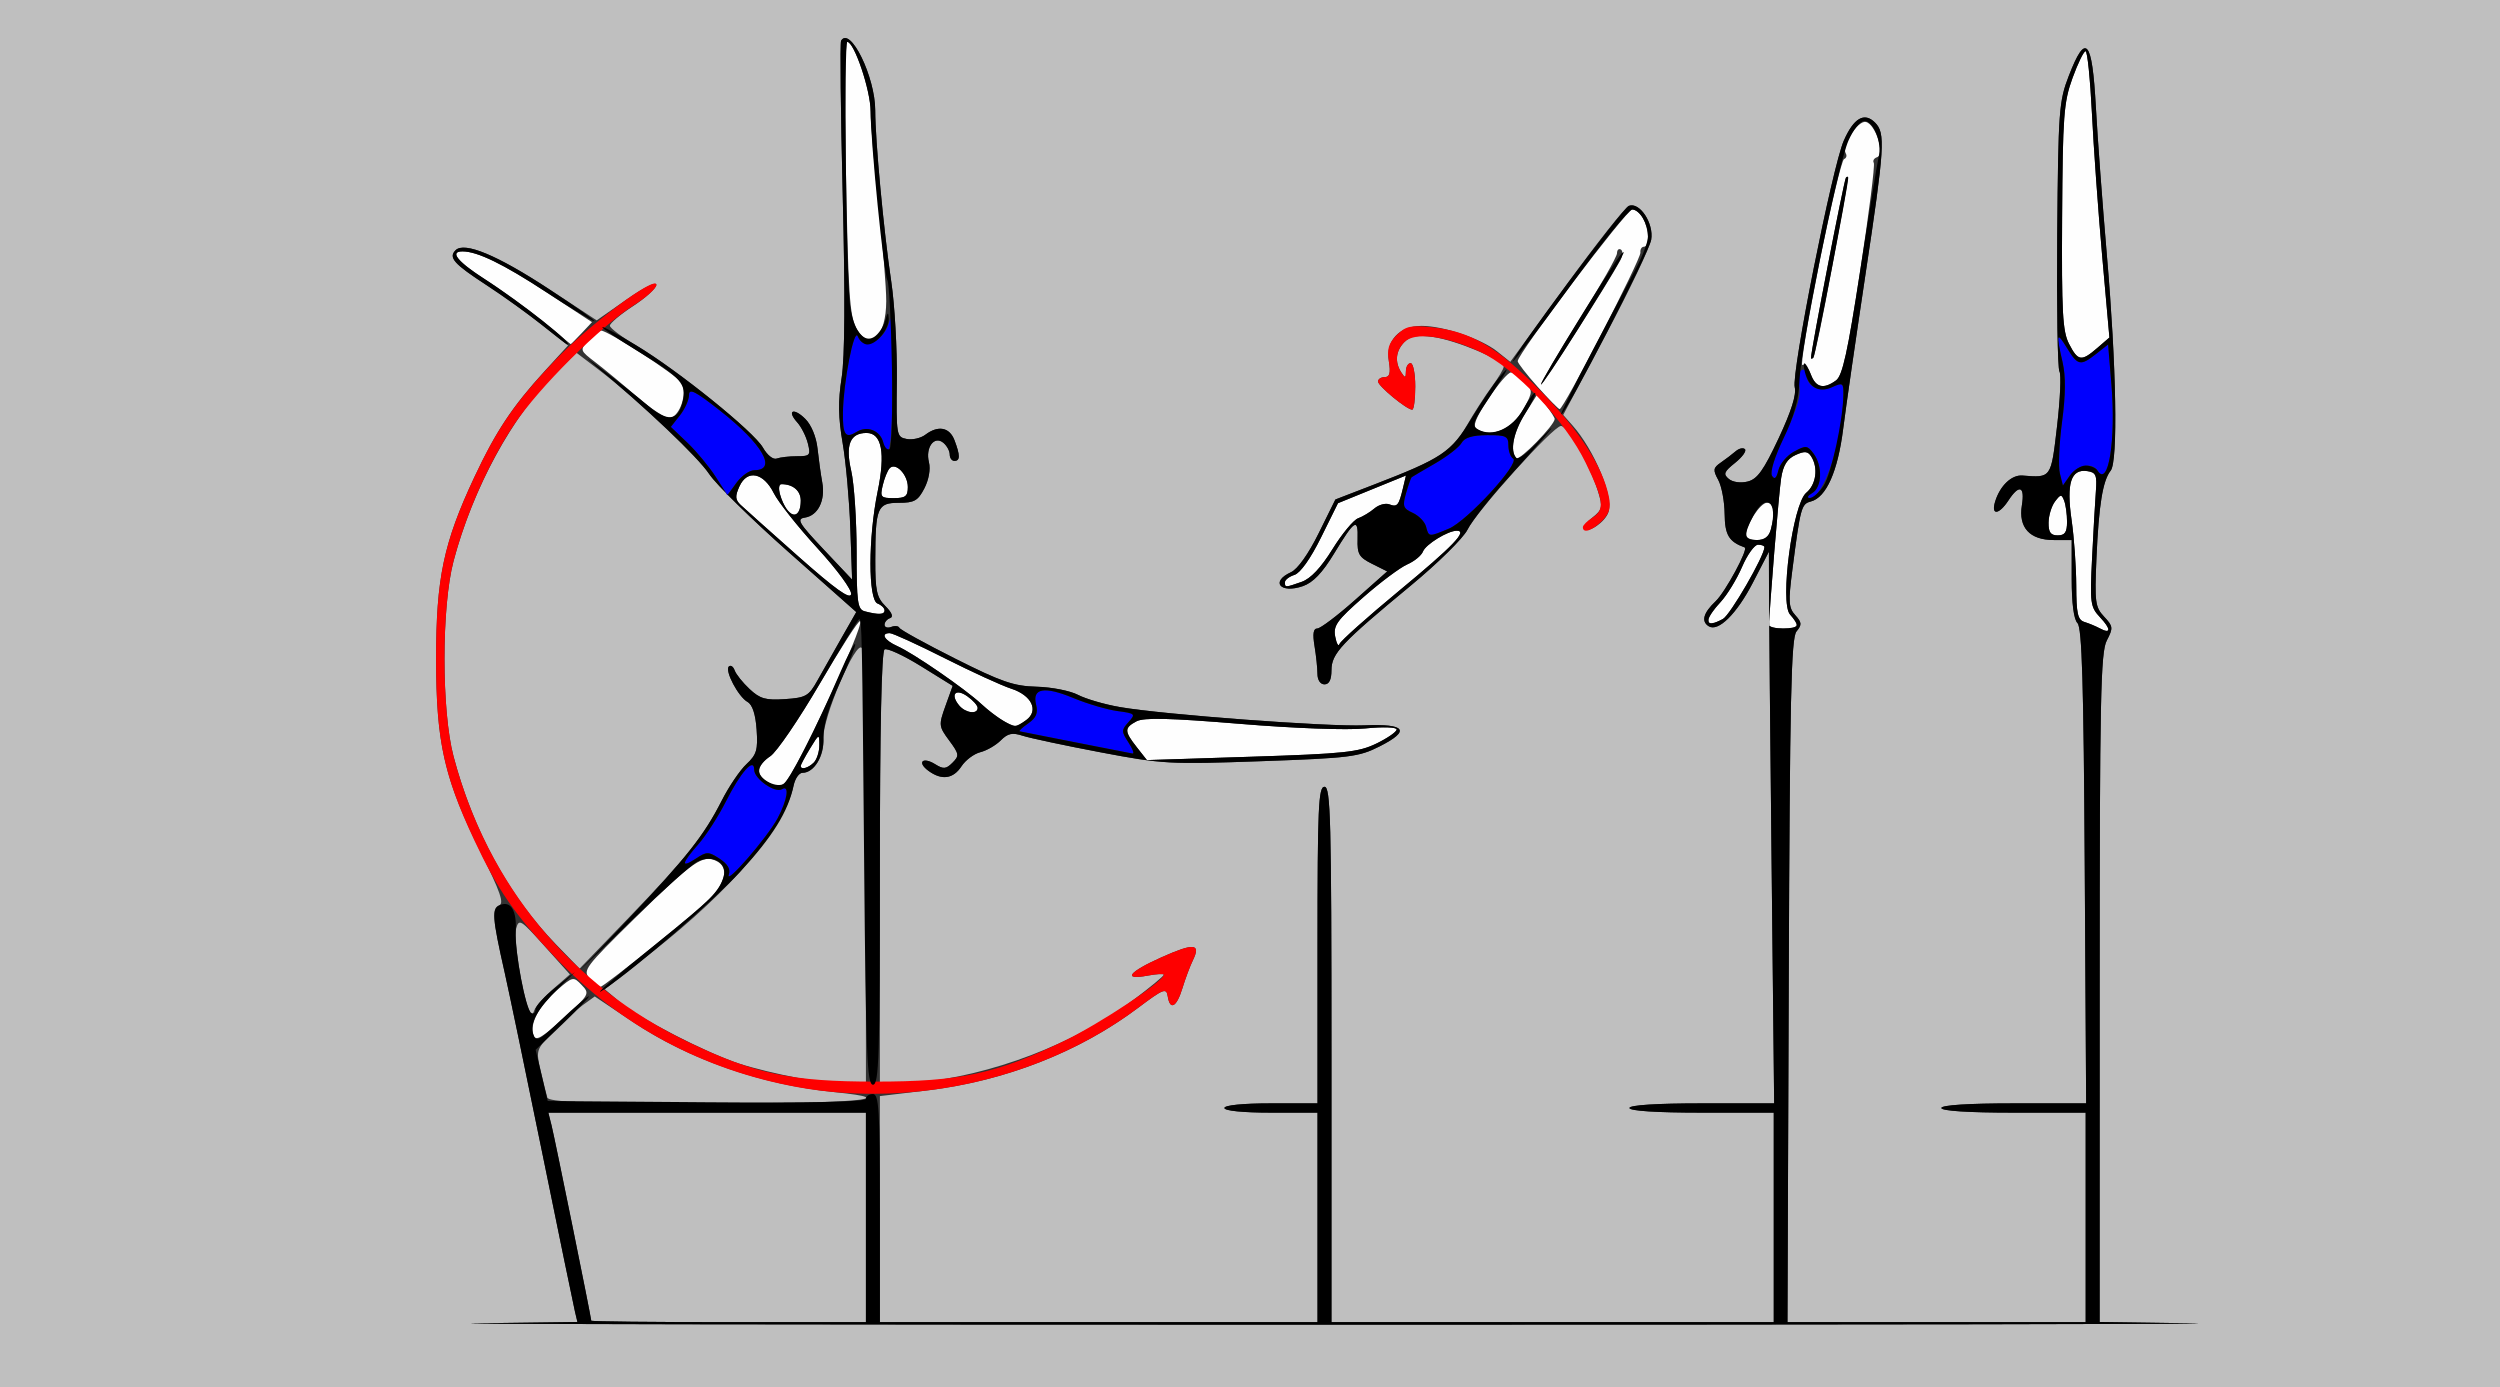 <?xml version="1.0" encoding="UTF-8" standalone="no"?>
<!-- Created with Inkscape (http://www.inkscape.org/) -->

<svg
   xmlns:dc="http://purl.org/dc/elements/1.1/"
   xmlns:cc="http://creativecommons.org/ns#"
   xmlns:rdf="http://www.w3.org/1999/02/22-rdf-syntax-ns#"
   xmlns:svg="http://www.w3.org/2000/svg"
   xmlns="http://www.w3.org/2000/svg"
   version="1.1"
   width="537"
   height="298"
   id="svg2">
  <rect width="100%" height="100%" fill="#333333" stroke="none"/>
  <defs
     id="defs6" />
  <g
     id="g2987">
    <path
       d="m 114.586,222.364 c -0.907,-2.363 1.229,-6.415 5.149,-9.77 3.332,-2.851 3.431,-2.87 5.219,-1 1.774,1.855 1.668,2.046 -3.958,7.159 -4.691,4.263 -5.899,4.944 -6.41,3.611 z m 12.08,-12.18 c -1.554,-1.717 -1.028,-2.422 9.595,-12.86 12.722,-12.501 14.766,-13.914 17.787,-12.298 2.289,1.225 1.937,4.055 -0.916,7.369 C 151.163,194.681 129.769,212 128.914,212 c -0.332,0 -1.343,-0.817 -2.247,-1.816 z M 164.75,167.92 c -2.456,-1.431 -2.177,-3.594 0.709,-5.485 1.353,-0.886 6.131,-7.893 10.62,-15.57 4.488,-7.677 8.392,-13.727 8.676,-13.444 0.978,0.978 -14.07,33.209 -16.255,34.813 -1.286,0.944 -1.639,0.915 -3.75,-0.315 z m 7.25,-3.396 c 0,-0.262 0.898,-1.949 1.996,-3.75 1.951,-3.2 1.996,-3.217 2,-0.724 0.002,1.403 -0.536,3.09 -1.196,3.75 -1.203,1.203 -2.8,1.616 -2.8,0.724 z m 72.178,-4.025 c -2.705,-3.439 -2.715,-4.142 -0.077,-5.554 1.581,-0.846 7.088,-0.713 22.25,0.538 11.765,0.971 22.957,1.382 26.898,0.988 3.844,-0.384 6.75,-0.286 6.75,0.228 0,0.496 -1.953,1.851 -4.341,3.011 -3.849,1.87 -6.888,2.191 -26.822,2.834 l -22.481,0.725 -2.178,-2.769 z M 215.5,154.836 c -1.1,-0.607 -3.219,-2.234 -4.708,-3.617 C 207.231,147.914 196.232,140.335 192.75,138.785 189.967,137.547 189.063,136 191.123,136 c 0.618,0 5.905,2.414 11.75,5.364 5.845,2.95 12.293,5.903 14.329,6.562 4.414,1.428 5.993,4.727 3.229,6.748 -2.157,1.577 -2.354,1.584 -4.931,0.162 z m -9.472,-3.302 c -1.977,-2.383 -0.788,-3.754 1.727,-1.993 1.235,0.865 2.245,1.997 2.245,2.516 0,1.458 -2.613,1.114 -3.972,-0.523 z m 80.78,-14.765 c -0.456,-2.379 0.328,-3.478 6.085,-8.527 3.634,-3.188 7.858,-6.343 9.386,-7.01 1.528,-0.668 3.045,-1.91 3.371,-2.76 C 306.242,116.926 310.999,114 312.919,114 c 2.393,0 -0.738,3.258 -12.403,12.907 -6.823,5.644 -12.581,10.786 -12.796,11.427 -0.214,0.641 -0.625,-0.063 -0.913,-1.565 z M 451,134.955 c -0.825,-0.446 -2.288,-1.054 -3.25,-1.351 -1.454,-0.449 -1.753,-1.771 -1.77,-7.822 -0.011,-4.005 -0.463,-10.345 -1.004,-14.089 -1.14,-7.886 -0.149,-11 3.342,-10.503 1.89,0.269 2.141,0.847 1.877,4.311 -0.168,2.2 -0.535,8.664 -0.817,14.365 -0.48,9.722 -0.373,10.512 1.726,12.746 2.395,2.549 2.345,3.668 -0.104,2.344 z M 380.002,134.25 c 0.01,-2.972 2.105,-28.507 2.59,-31.567 0.437,-2.758 1.292,-4.129 3.078,-4.943 1.969,-0.897 2.658,-0.833 3.386,0.317 1.54,2.434 1.047,6.037 -1.065,7.783 -2.919,2.413 -5.754,23.661 -3.49,26.162 C 386.672,134.4 386.372,135 383,135 c -1.65,0 -2.999,-0.338 -2.998,-0.75 z M 367,133.052 c 0,-0.522 1.154,-2.194 2.565,-3.717 1.411,-1.522 3.491,-4.921 4.623,-7.552 1.132,-2.631 2.677,-4.783 3.435,-4.783 0.757,0 1.377,0.236 1.377,0.525 0,1.888 -7.346,14.59 -8.927,15.436 -2.404,1.286 -3.073,1.306 -3.073,0.09 z m -181.25,-1.741 c -1.548,-0.404 -1.75,-1.886 -1.75,-12.808 0,-6.793 -0.522,-14.614 -1.161,-17.38 C 181.552,95.548 182.59,93 186.147,93 c 3.262,0 4.076,4.313 2.37,12.569 -2.044,9.896 -2.054,23.288 -0.018,24.069 0.825,0.317 1.5,0.977 1.5,1.469 0,0.927 -1.254,0.987 -4.25,0.204 z M 171.5,119.539 c -6.05,-5.359 -11.642,-10.356 -12.427,-11.105 -1.153,-1.099 -1.199,-1.862 -0.24,-3.966 1.675,-3.675 5.166,-2.974 7.391,1.484 0.948,1.899 5.143,7.189 9.322,11.756 4.359,4.763 7.462,9.001 7.277,9.939 -0.232,1.178 -3.398,-1.088 -11.322,-8.108 z m 104.5,5.528 c 0,-0.513 0.922,-1.225 2.049,-1.583 1.261,-0.4 3.454,-3.488 5.698,-8.025 l 3.649,-7.374 7.304,-2.975 7.304,-2.975 -0.64,2.682 c -0.901,3.776 -1.231,4.171 -2.933,3.517 -0.828,-0.318 -2.276,0.084 -3.218,0.892 -0.942,0.808 -2.514,1.754 -3.494,2.102 -0.98,0.348 -3.455,3.332 -5.5,6.632 -2.472,3.988 -4.691,6.341 -6.618,7.019 -3.54,1.246 -3.601,1.247 -3.601,0.088 z m 99,-10.117 C 375,112.776 378.11,108 379.526,108 c 1.554,0 1.848,2.005 0.844,5.75 -0.411,1.535 -1.36,2.25 -2.986,2.25 C 376.073,116 375,115.528 375,114.95 z M 440.032,112.25 c 0.018,-1.512 0.639,-3.551 1.382,-4.529 1.213,-1.599 1.413,-1.616 1.968,-0.168 0.34,0.886 0.618,2.924 0.618,4.529 0,2.252 -0.457,2.918 -2,2.918 -1.523,0 -1.992,-0.656 -1.968,-2.75 z M 169.236,109.739 C 167.668,107.779 166.756,104 167.851,104 c 2.497,0 4.149,1.412 4.149,3.548 0,2.8 -1.394,3.905 -2.764,2.191 z M 189.61,104.25 c 0.356,-1.512 1.021,-3.158 1.477,-3.658 1.273,-1.394 3.913,1.325 3.913,4.03 0,1.978 -0.507,2.378 -3.019,2.378 -2.784,0 -2.969,-0.214 -2.371,-2.75 z M 325.736,98.402 c -1.474,-1.474 -0.676,-5.537 1.883,-9.591 l 2.619,-4.148 1.859,2.418 c 1.022,1.33 1.856,2.643 1.851,2.918 -0.02,1.32 -7.57,9.045 -8.212,8.402 z m -8.51,-6.242 c -0.958,-0.608 -0.346,-2.219 2.464,-6.485 C 321.745,82.554 323.937,80 324.559,80 c 0.622,0 1.946,0.901 2.943,2.002 1.75,1.934 1.747,2.124 -0.095,5.604 -2.406,4.547 -6.974,6.59 -10.181,4.555 z M 136.892,85.286 c -3.025,-2.632 -7.051,-5.971 -8.946,-7.421 -3.42,-2.616 -3.431,-2.651 -1.54,-4.75 C 127.453,71.952 128.655,71 129.076,71 c 1.522,0 16.252,9.541 17.287,11.197 1.343,2.149 -0.269,7.161 -2.437,7.579 -0.843,0.162 -4.009,-1.858 -7.034,-4.49 z M 330.25,83.049 C 327.913,80.438 326,77.978 326,77.582 326,75.966 349.387,45 350.607,45 c 0.727,0 1.788,0.87 2.357,1.934 C 354.233,49.305 354.323,53 353.111,53 c -0.489,0 -0.826,0.562 -0.75,1.25 0.154,1.386 -16.565,33.778 -17.361,33.636 -0.275,-0.049 -2.413,-2.226 -4.75,-4.837 z m 17.783,-27.111 c 0.535,-0.999 0.596,-2.049 0.136,-2.333 -0.46,-0.284 -0.836,0.078 -0.836,0.805 0,0.727 -3.675,7.173 -8.167,14.325 C 334.675,75.887 331,82.111 331,82.567 c 0,0.74 14.61,-22.1 17.033,-26.629 z m 40.944,24.502 c -0.535,-1.408 -1.357,-2.323 -1.825,-2.034 -0.469,0.29 1.149,-9.471 3.595,-21.69 2.446,-12.219 4.856,-22.367 5.356,-22.552 0.5,-0.184 0.663,-0.734 0.362,-1.221 -0.977,-1.58 2.539,-7.09 4.307,-6.749 2.09,0.402 4.192,6.984 2.419,7.575 -0.662,0.221 -0.977,0.768 -0.7,1.216 0.277,0.448 -1.037,10.853 -2.919,23.123 -2.685,17.505 -3.802,22.587 -5.188,23.6 -2.671,1.953 -4.33,1.564 -5.407,-1.269 z M 393.508,57.528 c 3.749,-20.172 3.739,-20.108 3,-19.369 C 396.112,38.555 389,75.221 389,76.868 c 0,0.256 0.229,0.236 0.508,-0.043 0.279,-0.279 2.079,-8.963 4,-19.297 z m 50.918,16.33 c -1.381,-2.671 -1.604,-6.761 -1.482,-27.25 0.129,-21.741 0.348,-24.672 2.233,-29.858 1.15,-3.163 2.411,-5.75 2.802,-5.75 0.391,0 1.004,5.963 1.362,13.25 0.358,7.287 1.35,21.125 2.205,30.75 l 1.554,17.5 -2.606,2.25 c -3.421,2.954 -4.133,2.849 -6.068,-0.892 z M 117,69.343 C 113.975,66.856 108.463,62.84 104.75,60.417 98.294,56.205 96.439,54 99.351,54 c 3.185,0 8.778,2.724 17.98,8.755 l 9.83,6.444 -2.255,2.4 c -1.24,1.32 -2.289,2.369 -2.33,2.332 C 122.534,73.894 120.025,71.829 117,69.343 z m 67.091,1.431 C 182.472,68.182 182.184,63.672 181.626,32.25 181.4,19.462 181.556,9 181.974,9 c 1.518,0 5.026,10.383 5.029,14.883 0.002,2.539 0.762,11.592 1.691,20.117 0.928,8.525 1.679,17.836 1.669,20.691 -0.028,7.551 -3.345,10.769 -6.272,6.083 z"
       id="path2997"
       style="fill:#fefefe" />
    <path
       d="M 0,149 0,0 268.5,0 537,0 l 0,149 0,149 -268.5,0 L 0,298 0,149 z m 471.25,135.251 -20.25,-0.293 0.006,-71.729 c 0.005,-62.177 0.208,-72.117 1.524,-74.639 1.413,-2.71 1.374,-3.064 -0.573,-5.135 -1.913,-2.036 -2.052,-3.107 -1.639,-12.59 0.497,-11.404 1.347,-16.629 3.057,-18.777 1.59,-1.996 1.227,-22.514 -0.818,-46.247 -0.932,-10.812 -2.001,-25.212 -2.376,-32 -0.797,-14.43 -2.158,-15.964 -5.807,-6.545 -2.112,5.452 -2.259,7.47 -2.485,34.063 -0.132,15.547 0.083,28.79 0.478,29.429 0.395,0.639 0.167,5.898 -0.506,11.687 -1.314,11.306 -1.218,11.169 -7.448,10.669 -2.328,-0.187 -4.828,2.203 -5.865,5.606 -0.918,3.014 0.818,2.862 2.857,-0.25 2.319,-3.539 3.563,-3.099 2.895,1.023 -0.778,4.796 1.679,7.477 6.852,7.477 l 3.845,0 0,8.3 c 0,5.307 0.451,8.75 1.25,9.549 0.959,0.959 1.32,13.103 1.551,52.2 L 448.102,237 432.551,237 C 422.85,237 417,237.376 417,238 c 0,0.624 5.833,1 15.5,1 l 15.5,0 0,22.5 0,22.5 -32.025,0 -32.025,0 0.275,-73.347 c 0.228,-60.798 0.513,-73.633 1.663,-75.019 1.193,-1.438 1.157,-1.928 -0.262,-3.495 -1.436,-1.587 -1.517,-2.848 -0.626,-9.731 1.745,-13.474 1.93,-14.157 3.974,-14.691 3.304,-0.864 5.789,-6.445 6.941,-15.591 C 396.513,87.382 398.666,72.475 400.698,59 c 4.138,-27.429 4.325,-30.406 2.053,-32.678 -2.3,-2.3 -4.58,-0.971 -6.715,3.916 -2.47,5.652 -11.278,49.947 -10.527,52.938 0.395,1.574 -0.739,5.173 -3.457,10.973 -3.223,6.878 -4.573,8.764 -6.644,9.284 -1.514,0.38 -3.208,0.147 -4.058,-0.559 -1.246,-1.034 -1.049,-1.539 1.346,-3.453 1.543,-1.233 2.497,-2.553 2.121,-2.933 -0.376,-0.38 -1.276,-0.18 -2,0.444 -0.724,0.624 -2.16,1.718 -3.192,2.43 -1.649,1.138 -1.716,1.588 -0.551,3.716 0.729,1.331 1.349,4.617 1.377,7.301 0.047,4.536 0.907,5.975 4.313,7.215 0.844,0.307 -4.171,9.583 -6.245,11.55 -2.657,2.52 -3.155,4.342 -1.473,5.382 2.03,1.254 5.992,-2.651 9.433,-9.298 l 3.484,-6.729 0.022,8.5 c 0.012,4.675 0.266,31.337 0.563,59.25 l 0.541,50.75 -15.543,0 C 355.848,237 350,237.376 350,238 c 0,0.624 5.833,1 15.5,1 l 15.5,0 0,22.5 0,22.5 -47.5,0 -47.5,0 0,-57.5 c 0,-50.444 -0.184,-57.5 -1.5,-57.5 -1.304,0 -1.5,4.444 -1.5,34 l 0,34 -10,0 c -6,0 -10,0.4 -10,1 0,0.6 4,1 10,1 l 10,0 0,22.5 0,22.5 -47,0 -47,0 0,-24.28 0,-24.28 10.049,-1.202 c 16.827,-2.012 32.776,-8.251 45.451,-17.779 5.41,-4.066 6.031,-4.311 6.32,-2.485 0.498,3.16 1.914,2.39 3.173,-1.724 0.631,-2.062 1.642,-4.762 2.246,-5.998 1.757,-3.596 0.232,-3.745 -6.694,-0.651 -7.121,3.181 -8.51,4.991 -3.044,3.965 1.925,-0.361 3.5,-0.449 3.5,-0.196 0,0.253 -2.812,2.587 -6.25,5.187 -12.768,9.656 -30.828,16.551 -47.245,18.039 L 189,233.276 l 0,-46.579 c 0,-30.078 0.355,-46.799 1.003,-47.199 0.552,-0.341 4.07,1.28 7.818,3.603 l 6.815,4.223 -1.542,4.289 c -1.487,4.136 -1.459,4.402 0.79,7.444 2.153,2.912 2.208,3.28 0.708,4.78 -1.371,1.371 -1.949,1.422 -3.706,0.325 -2.704,-1.689 -3.979,-0.434 -1.444,1.421 2.844,2.079 5.302,1.737 7.087,-0.987 0.867,-1.323 2.688,-2.684 4.048,-3.025 1.36,-0.341 3.333,-1.481 4.384,-2.532 1.526,-1.526 2.479,-1.727 4.725,-0.996 1.547,0.503 9.067,2.103 16.711,3.554 13.303,2.526 14.78,2.607 34.5,1.907 19.054,-0.677 20.964,-0.915 25.418,-3.167 6.732,-3.404 5.671,-4.905 -3.207,-4.534 -7.958,0.333 -43.238,-2.303 -52.567,-3.926 -3.277,-0.57 -7.327,-1.753 -9,-2.627 -1.673,-0.874 -5.658,-1.658 -8.854,-1.741 -4.935,-0.129 -7.575,-1.038 -17.5,-6.03 -6.429,-3.233 -11.83,-6.213 -12.003,-6.621 -0.173,-0.408 -0.961,-0.494 -1.75,-0.191 -0.789,0.303 -1.435,0.09 -1.435,-0.473 0,-0.563 0.534,-1.202 1.188,-1.419 0.764,-0.255 0.408,-1.175 -1,-2.583 -1.877,-1.877 -2.186,-3.289 -2.174,-9.938 0.02,-11.267 0.427,-12.25 5.077,-12.25 3.305,0 4.088,-0.446 5.465,-3.108 0.956,-1.849 1.354,-4.116 0.983,-5.596 -0.799,-3.185 1.14,-5.809 3.094,-4.187 C 203.385,95.734 204,96.865 204,97.622 204,98.38 204.45,99 205,99 c 1.258,0 1.264,-1.175 0.025,-4.435 -1.068,-2.809 -3.517,-3.266 -6.276,-1.172 -0.963,0.731 -2.763,1.136 -4,0.899 -2.195,-0.42 -2.245,-0.723 -2.105,-12.611 C 192.723,74.981 192.183,65.45 191.444,60.5 189.825,49.657 188,30.167 188,23.726 188,16.511 182.617,5.523 180.664,8.75 c -0.25,0.412 -0.091,15.375 0.353,33.25 0.537,21.635 0.458,34.729 -0.238,39.168 -0.778,4.963 -0.722,8.543 0.219,14 0.695,4.033 1.438,12.282 1.65,18.332 l 0.386,11 -6.132,-6.5 c -5.358,-5.68 -5.865,-6.54 -4.015,-6.82 2.821,-0.426 4.436,-3.69 3.735,-7.545 -0.314,-1.724 -0.772,-5.012 -1.018,-7.307 -0.266,-2.472 -1.329,-5.053 -2.61,-6.333 -2.521,-2.521 -4.075,-1.849 -1.733,0.749 0.87,0.966 1.891,2.994 2.269,4.506 0.635,2.545 0.461,2.75 -2.34,2.75 -1.665,0 -3.626,0.226 -4.358,0.502 -0.755,0.284 -2.032,-0.734 -2.949,-2.35 C 161.947,92.739 145.275,79.27 136.939,74.385 133.673,72.471 131,70.479 131,69.96 c 0,-0.519 2.242,-2.41 4.982,-4.202 2.74,-1.792 4.99,-3.855 5,-4.585 0.01,-0.767 -2.688,0.564 -6.397,3.157 l -6.415,4.484 -10.374,-6.804 c -11.017,-7.225 -18.062,-10.145 -19.941,-8.266 -1.557,1.557 -0.357,2.959 6.005,7.024 3.102,1.981 8.457,5.814 11.9,8.516 l 6.26,4.914 -5.04,5.514 c -6.905,7.556 -10.499,12.984 -15.113,22.831 -6.596,14.075 -8.193,21.668 -8.193,38.957 0,18.239 1.749,25.802 9.648,41.712 4.141,8.342 5.002,10.833 3.89,11.26 -1.616,0.62 -1.432,2.83 1.212,14.528 0.932,4.125 4.587,21.675 8.121,39 3.534,17.325 6.664,32.504 6.955,33.73 l 0.529,2.23 -21.764,0.29 c -11.97,0.16 70.711,0.291 183.736,0.291 113.025,7.5e-4 196.387,-0.13 185.25,-0.291 z M 127,283.679 c 0,-0.639 -7.85,-39.252 -8.524,-41.929 l -0.693,-2.75 34.108,0 34.108,0 0,22.5 0,22.5 -29.5,0 C 140.275,284 127,283.856 127,283.679 z M 117.559,235.75 c -0.208,-0.688 -0.85,-3.275 -1.426,-5.75 -1.027,-4.407 -0.972,-4.579 2.659,-8.334 2.039,-2.109 4.89,-4.687 6.334,-5.73 l 2.627,-1.896 8.018,5.367 c 12.234,8.189 27.696,13.589 43.479,15.187 15.012,1.519 4.951,2.407 -27.281,2.407 -26.357,0 -34.117,-0.282 -34.409,-1.25 z m 53.782,-4.229 c -3.937,-0.714 -9.562,-2.08 -12.5,-3.035 -7.101,-2.308 -21.551,-9.753 -25.644,-13.213 l -3.279,-2.772 10.179,-8 c 17.207,-13.523 28.496,-26.815 30.365,-35.75 0.316,-1.512 1.172,-2.75 1.901,-2.75 2.479,0 4.724,-3.62 4.481,-7.226 -0.289,-4.295 7.045,-21.55 8.311,-19.554 0.447,0.704 0.82,22.093 0.828,47.531 L 186,233 l -3.75,-0.09 c -2.062,-0.05 -6.971,-0.675 -10.908,-1.389 z M 113.631,217 c -1.513,-3.768 -3.354,-15.384 -2.774,-17.507 0.607,-2.223 0.955,-2.01 6.1,3.727 l 5.457,6.084 -3.554,3.098 c -1.955,1.704 -3.795,3.773 -4.09,4.598 -0.476,1.333 -0.603,1.333 -1.138,0 z m 5.734,-14.217 C 109.298,192.423 101.63,178.341 97.429,162.5 c -2.604,-9.816 -2.604,-32.184 0,-42 C 101.558,104.933 110.094,89.231 119.388,80.11 l 4.426,-4.344 4.843,3.691 c 8.433,6.427 21.42,18.705 23.842,22.542 1.284,2.034 8.88,9.496 16.881,16.584 l 14.547,12.886 -3.148,5.516 c -1.732,3.034 -4.069,7.167 -5.193,9.185 -1.867,3.35 -2.474,3.698 -6.975,4.002 -4.144,0.28 -5.357,-0.066 -7.605,-2.169 -1.471,-1.376 -2.912,-3.177 -3.203,-4.002 -0.29,-0.825 -0.848,-1.204 -1.239,-0.843 -0.948,0.877 2.022,6.511 4.022,7.631 1.033,0.578 1.707,2.647 1.935,5.937 0.302,4.361 0.004,5.371 -2.186,7.412 -1.394,1.3 -3.794,4.846 -5.332,7.88 -3.809,7.514 -7.698,12.406 -20.004,25.163 l -10.501,10.886 -5.133,-5.283 z M 286,143.967 c 0,-3.593 2.072,-5.804 17.056,-18.198 5.806,-4.802 11.282,-10.202 12.17,-12 C 317.218,109.736 333.654,91.5 335.297,91.5 c 1.42,0 6.194,8.394 7.895,13.881 1.116,3.6 1.034,4.018 -1.136,5.775 -1.287,1.042 -2.089,2.144 -1.783,2.45 0.968,0.968 4.566,-1.521 5.232,-3.621 1.083,-3.413 -3.068,-13.368 -7.786,-18.67 l -1.944,-2.184 9.199,-17.316 c 5.06,-9.524 9.428,-18.676 9.707,-20.339 0.59,-3.515 -2.482,-8.151 -4.81,-7.258 -0.792,0.304 -6.846,7.969 -13.453,17.034 l -12.012,16.482 -2.83,-2.257 C 318.155,72.751 310.025,70 305.385,70 c -4.821,0 -7.779,3.188 -7.061,7.613 C 298.736,80.146 298.512,81 297.437,81 296.647,81 296,81.427 296,81.949 296,82.922 302.164,88 303.344,88 303.705,88 304,85.75 304,83 c 0,-2.75 -0.45,-5 -1,-5 -0.55,0 -1.007,0.787 -1.015,1.75 -0.013,1.496 -0.156,1.532 -0.985,0.25 -1.452,-2.247 -1.2,-4.657 0.682,-6.54 1.298,-1.297 2.709,-1.542 6.169,-1.067 4.893,0.671 15.149,4.975 15.149,6.357 0,0.474 -1.15,2.411 -2.556,4.305 -1.406,1.894 -3.853,5.694 -5.438,8.444 -3.173,5.506 -5.759,7.145 -19.836,12.576 l -8.33,3.213 -3.601,7.277 c -2.184,4.413 -4.514,7.693 -5.92,8.334 -4.52,2.059 -2.288,4.682 2.549,2.996 2.171,-0.757 4.168,-2.841 6.673,-6.965 4.468,-7.355 5.21,-7.817 5.07,-3.154 -0.097,3.247 0.303,3.931 3.124,5.34 l 3.236,1.617 -6.901,6.133 c -3.796,3.373 -7.448,6.133 -8.117,6.133 -0.849,0 -1.029,1.133 -0.596,3.75 0.341,2.062 0.625,4.763 0.631,6 0.007,1.328 0.625,2.25 1.511,2.25 1.004,0 1.5,-1.004 1.5,-3.033 z"
       id="path2995"
       style="fill:#bfbfbf" />
    <path
       d="m 171.342,233.521 c -20.349,-3.692 -38.184,-13.254 -52.15,-27.956 -8.592,-9.045 -12.349,-14.489 -17.325,-25.108 -6.596,-14.075 -8.193,-21.668 -8.193,-38.957 0,-17.289 1.597,-24.882 8.193,-38.957 4.976,-10.618 8.732,-16.062 17.325,-25.108 7.243,-7.625 21.81,-18.477 21.807,-16.245 -9.8e-4,0.72 -2.138,2.654 -4.75,4.296 -7.204,4.531 -20.442,17.709 -25.776,25.659 -5.418,8.075 -10.334,19.138 -13.043,29.354 -2.604,9.816 -2.604,32.184 0,42 7.315,27.578 25.21,49.291 50.643,61.45 14.07,6.727 21.954,8.381 39.928,8.381 18.201,0 25.97,-1.668 40.5,-8.695 7.748,-3.748 21.5,-12.873 21.5,-14.266 0,-0.253 -1.575,-0.165 -3.5,0.196 -5.466,1.025 -4.077,-0.784 3.044,-3.965 6.925,-3.094 8.451,-2.945 6.694,0.651 -0.604,1.237 -1.615,3.936 -2.246,5.998 -1.259,4.115 -2.674,4.884 -3.173,1.724 -0.288,-1.826 -0.91,-1.582 -6.32,2.485 -20.08,15.094 -48.052,21.617 -73.158,17.062 z M 340,113.241 c 0,-0.418 0.9,-1.322 2,-2.008 2.757,-1.722 2.528,-3.695 -1.365,-11.76 C 336.222,90.329 325.439,79.006 317.829,75.522 310.309,72.079 303.884,71.259 301.682,73.46 299.8,75.343 299.548,77.753 301,80 c 0.828,1.282 0.972,1.246 0.985,-0.25 C 301.993,78.787 302.45,78 303,78 c 0.55,0 1,2.25 1,5 0,2.75 -0.295,5 -0.656,5 C 302.164,88 296,82.922 296,81.949 296,81.427 296.647,81 297.437,81 c 1.075,0 1.299,-0.854 0.887,-3.387 -0.429,-2.643 -0.057,-3.88 1.69,-5.627 1.922,-1.922 2.974,-2.164 7.43,-1.704 8.453,0.872 14.21,4.243 23.556,13.791 8.334,8.513 13.313,16.243 14.596,22.657 0.465,2.325 0.106,3.569 -1.492,5.166 C 341.993,114.007 340,114.66 340,113.241 z"
       id="path2993"
       style="fill:#fe0000" />
    <path
       d="m 156.562,187.824 c 0.395,-1.112 -0.272,-2.244 -1.983,-3.365 -2.394,-1.569 -2.757,-1.572 -5.078,-0.051 -3.334,2.184 -3.155,1.102 0.507,-3.069 1.654,-1.884 4.317,-6.02 5.918,-9.192 3.21,-6.358 6.074,-9.561 6.074,-6.792 0,1.932 4.491,5.078 5.956,4.173 1.693,-1.046 1.197,2.266 -0.938,6.263 -2.189,4.098 -11.404,14.704 -10.456,12.035 z M 231,159.459 c -6.325,-1.251 -11.713,-2.316 -11.973,-2.367 -0.26,-0.051 0.564,-0.818 1.83,-1.705 1.724,-1.208 2.151,-2.218 1.698,-4.022 -0.895,-3.568 1.73,-4.03 8.039,-1.414 2.971,1.231 7.217,2.482 9.435,2.78 3.842,0.515 3.955,0.628 2.37,2.379 -1.549,1.711 -1.549,2.013 -0.009,4.364 0.91,1.389 1.307,2.466 0.882,2.392 -0.425,-0.073 -5.948,-1.157 -12.273,-2.408 z m 75.322,-46.337 c -0.27,-1.033 -1.553,-2.362 -2.85,-2.953 -2.089,-0.952 -2.254,-1.44 -1.446,-4.258 0.502,-1.751 1.039,-3.281 1.194,-3.401 0.154,-0.12 2.421,-1.453 5.036,-2.962 2.615,-1.509 5.171,-3.488 5.68,-4.396 0.645,-1.152 2.306,-1.66 5.495,-1.68 4.062,-0.025 4.57,0.219 4.57,2.191 0,1.22 0.46,2.503 1.021,2.85 1.552,0.959 -9.869,13.396 -13.818,15.046 -4.336,1.812 -4.293,1.815 -4.882,-0.437 z m 82.928,-7.202 c 2.132,-1.242 2.297,-5.803 0.306,-8.479 -1.334,-1.794 -1.653,-1.826 -4.208,-0.426 -1.521,0.833 -3.028,2.629 -3.349,3.99 -0.412,1.743 -0.819,2.094 -1.38,1.187 -0.481,-0.778 0.64,-4.312 2.831,-8.925 2.592,-5.458 3.457,-8.414 3.03,-10.357 -0.329,-1.499 -0.122,-3.013 0.461,-3.374 0.582,-0.36 1.059,-0.008 1.059,0.782 0,2.659 2.791,4.098 5.53,2.85 2.302,-1.049 2.468,-0.939 2.431,1.603 -0.143,9.806 -4.205,22.273 -7.233,22.198 -0.675,-0.017 -0.439,-0.489 0.523,-1.05 z m -235.512,-3.486 c -1.386,-2.164 -4.123,-5.464 -6.082,-7.335 l -3.563,-3.401 1.954,-2.484 c 1.075,-1.366 1.954,-3.331 1.954,-4.366 0,-1.508 1.319,-0.846 6.634,3.332 C 163.794,95.378 167.035,101 162.024,101 c -1.022,0 -2.737,1.208 -3.812,2.684 l -1.955,2.684 -2.519,-3.934 z m 288.719,-0.752 c -0.36,-1.433 -0.148,-6.407 0.47,-11.054 0.773,-5.81 0.812,-9.803 0.123,-12.788 -1.439,-6.242 -1.287,-6.742 0.939,-3.09 2.319,3.804 2.893,3.917 6.286,1.248 l 2.545,-2.002 0.715,8.582 c 0.994,11.935 -0.668,22.252 -2.981,18.509 -1.113,-1.801 -4.343,-1.227 -5.942,1.057 l -1.502,2.144 -0.654,-2.606 z M 189.709,94.994 c -0.664,-2.54 -3.472,-3.623 -5.733,-2.21 -2.382,1.488 -2.986,0.617 -2.914,-4.2 0.098,-6.532 2.406,-18.342 3.191,-16.333 1.331,3.404 6.015,0.873 6.942,-3.75 0.221,-1.1 0.435,4.646 0.477,12.769 0.07,13.573 -0.663,18.696 -1.963,13.725 z"
       id="path2991"
       style="fill:#0000fe" />
    <path
       d="m 102.264,284.251 21.764,-0.29 -0.529,-2.23 C 123.208,280.504 120.078,265.325 116.544,248 c -3.534,-17.325 -7.189,-34.875 -8.121,-39 -2.757,-12.198 -2.864,-13.893 -0.931,-14.636 2.271,-0.871 3.53,1.288 3.289,5.636 -0.241,4.329 2.131,16.828 3.334,17.571 0.486,0.301 0.893,-0.043 0.902,-0.762 0.01,-0.72 1.922,-2.817 4.25,-4.66 l 4.232,-3.351 -3.5,3.454 c -4.647,4.586 -6.23,7.449 -5.46,9.874 0.571,1.8 1.171,1.493 5.988,-3.063 2.944,-2.784 5.617,-5.063 5.939,-5.063 0.323,0 -2.113,2.587 -5.412,5.75 l -5.998,5.75 1.297,5.5 1.297,5.5 34.175,0.263 C 174.41,236.937 186,236.683 186,236.013 186,235.456 186.675,235 187.5,235 c 1.293,0 1.5,3.389 1.5,24.5 l 0,24.5 47,0 47,0 0,-22.5 0,-22.5 -10,0 c -6,0 -10,-0.4 -10,-1 0,-0.6 4,-1 10,-1 l 10,0 0,-34 c 0,-29.556 0.196,-34 1.5,-34 1.316,0 1.5,7.056 1.5,57.5 l 0,57.5 47.5,0 47.5,0 0,-22.5 0,-22.5 -15.5,0 c -9.667,0 -15.5,-0.376 -15.5,-1 0,-0.624 5.848,-1 15.543,-1 l 15.543,0 -0.541,-50.75 c -0.297,-27.913 -0.551,-54.575 -0.563,-59.25 l -0.022,-8.5 -3.484,6.729 c -3.441,6.647 -7.403,10.553 -9.433,9.298 -1.683,-1.04 -1.184,-2.861 1.473,-5.382 2.074,-1.967 7.09,-11.243 6.245,-11.55 -3.406,-1.24 -4.266,-2.679 -4.313,-7.215 -0.028,-2.684 -0.648,-5.97 -1.377,-7.301 -1.165,-2.128 -1.098,-2.578 0.551,-3.716 1.032,-0.712 2.469,-1.806 3.192,-2.43 0.724,-0.624 1.624,-0.824 2,-0.444 0.376,0.38 -0.578,1.699 -2.121,2.933 -2.395,1.914 -2.592,2.419 -1.346,3.453 0.85,0.706 2.545,0.939 4.058,0.559 2.071,-0.52 3.42,-2.406 6.644,-9.284 2.718,-5.8 3.852,-9.4 3.457,-10.973 -0.751,-2.992 8.058,-47.287 10.527,-52.938 2.135,-4.887 4.415,-6.216 6.715,-3.916 2.272,2.272 2.085,5.248 -2.053,32.678 -2.033,13.475 -4.185,28.382 -4.783,33.126 -1.153,9.146 -3.637,14.726 -6.941,15.591 -2.044,0.535 -2.229,1.217 -3.974,14.691 -0.892,6.883 -0.81,8.144 0.626,9.731 1.419,1.568 1.455,2.058 0.262,3.495 -1.151,1.386 -1.435,14.221 -1.663,75.019 L 383.95,284 l 32.025,0 32.025,0 0,-22.5 0,-22.5 -15.5,0 c -9.667,0 -15.5,-0.376 -15.5,-1 0,-0.624 5.85,-1 15.551,-1 l 15.551,0 -0.301,-50.951 c -0.231,-39.097 -0.592,-51.241 -1.551,-52.2 C 445.451,133.05 445,129.607 445,124.3 l 0,-8.3 -3.845,0 c -5.173,0 -7.631,-2.682 -6.852,-7.477 0.669,-4.122 -0.576,-4.561 -2.895,-1.023 -2.039,3.112 -3.776,3.264 -2.857,0.25 1.037,-3.404 3.537,-5.793 5.865,-5.606 6.229,0.5 6.133,0.638 7.448,-10.669 0.673,-5.789 0.9,-11.048 0.506,-11.687 -0.395,-0.639 -0.61,-13.882 -0.478,-29.429 0.225,-26.594 0.373,-28.611 2.485,-34.063 3.648,-9.419 5.009,-7.884 5.807,6.545 0.375,6.788 1.444,21.188 2.376,32 2.045,23.733 2.408,44.251 0.818,46.247 -1.71,2.147 -2.561,7.372 -3.057,18.777 -0.413,9.483 -0.273,10.554 1.639,12.59 1.946,2.072 1.986,2.426 0.573,5.135 -1.316,2.523 -1.518,12.463 -1.524,74.639 l -0.006,71.729 20.25,0.293 c 11.137,0.161 -72.225,0.292 -185.25,0.291 C 172.975,284.542 90.294,284.411 102.264,284.251 z M 186,261.5 l 0,-22.5 -34.108,0 -34.108,0 0.693,2.75 C 119.15,244.427 127,283.04 127,283.679 127,283.856 140.275,284 156.5,284 l 29.5,0 0,-22.5 z M 451.104,132.611 c -2.099,-2.234 -2.206,-3.024 -1.726,-12.746 0.281,-5.701 0.649,-12.165 0.817,-14.365 0.264,-3.463 0.013,-4.042 -1.877,-4.311 -3.491,-0.497 -4.482,2.617 -3.342,10.503 0.541,3.744 0.993,10.085 1.004,14.089 0.017,6.051 0.315,7.373 1.77,7.822 0.963,0.297 2.425,0.906 3.25,1.351 2.449,1.324 2.499,0.205 0.104,-2.344 z M 386,134.329 c 0,-0.369 -0.674,-1.416 -1.498,-2.327 -2.264,-2.501 0.57,-23.749 3.49,-26.162 2.112,-1.746 2.605,-5.348 1.065,-7.783 -0.727,-1.149 -1.416,-1.214 -3.386,-0.317 -1.786,0.814 -2.64,2.186 -3.078,4.943 -0.485,3.059 -2.581,28.595 -2.59,31.567 -10e-4,0.412 1.348,0.75 2.998,0.75 1.65,0 3,-0.302 3,-0.671 z m -15.927,-1.368 C 371.654,132.115 379,119.413 379,117.525 379,117.236 378.38,117 377.623,117 c -0.757,0 -2.303,2.153 -3.435,4.783 -1.132,2.631 -3.212,6.029 -4.623,7.552 -3.711,4.004 -3.466,5.753 0.507,3.626 z M 380.37,113.75 c 1.633,-6.095 -1.108,-8.091 -3.844,-2.8 -2.093,4.047 -1.922,5.05 0.858,5.05 1.626,0 2.575,-0.715 2.986,-2.25 z M 444,112.082 c 0,-1.605 -0.278,-3.643 -0.618,-4.529 -0.555,-1.448 -0.755,-1.43 -1.968,0.168 -0.742,0.979 -1.364,3.017 -1.382,4.529 -0.024,2.094 0.445,2.75 1.968,2.75 1.543,0 2,-0.667 2,-2.918 z m -52.31,-7.732 c 1.686,-2.573 4.189,-14.053 4.27,-19.578 0.037,-2.542 -0.129,-2.652 -2.431,-1.603 -2.822,1.286 -4.962,0.11 -5.828,-3.201 -0.734,-2.806 0.17,-2.435 1.298,0.533 1.056,2.776 2.727,3.151 5.384,1.209 1.385,-1.013 2.501,-6.081 5.174,-23.508 1.874,-12.219 3.666,-23.243 3.981,-24.498 C 404.302,30.662 402.444,26 400.469,26 c -0.902,0 -2.378,1.825 -3.438,4.25 -2.325,5.322 -10.256,44.344 -10.518,51.75 -0.136,3.857 -1.162,7.507 -3.433,12.218 -1.92,3.983 -2.918,7.235 -2.452,7.99 0.547,0.885 0.964,0.519 1.371,-1.203 0.321,-1.361 1.828,-3.157 3.349,-3.99 2.556,-1.4 2.874,-1.368 4.208,0.426 1.99,2.676 1.825,7.237 -0.306,8.479 -0.963,0.561 -1.198,1.033 -0.523,1.05 0.675,0.017 2.008,-1.162 2.964,-2.62 z M 389,76.868 c 0,-1.648 7.112,-38.313 7.508,-38.71 0.271,-0.271 0.492,-0.251 0.492,0.044 0,1.738 -7.074,38.205 -7.492,38.623 -0.279,0.279 -0.508,0.299 -0.508,0.043 z M 447.998,100 c 1.036,0 2.187,0.489 2.556,1.087 2.314,3.744 3.975,-6.574 2.981,-18.509 l -0.715,-8.582 -2.545,2.002 c -3.393,2.669 -3.967,2.555 -6.286,-1.248 -2.227,-3.652 -2.379,-3.152 -0.939,3.09 0.688,2.985 0.65,6.977 -0.123,12.788 -0.618,4.646 -0.83,9.62 -0.47,11.054 l 0.654,2.606 1.502,-2.144 C 445.438,100.965 446.961,100 447.998,100 z m 2.497,-25.25 2.606,-2.25 -1.554,-17.5 c -0.855,-9.625 -1.847,-23.462 -2.205,-30.75 C 448.983,16.962 448.37,11 447.979,11 c -0.391,0 -1.652,2.587 -2.802,5.75 -1.886,5.186 -2.105,8.116 -2.233,29.858 -0.121,20.489 0.101,24.579 1.482,27.25 1.935,3.742 2.647,3.846 6.068,0.892 z m -264.872,111 c -0.441,-50.126 -0.495,-52.75 -1.07,-52.75 -0.202,0 -4.027,6.26 -8.501,13.912 -4.473,7.651 -9.24,14.637 -10.592,15.523 -1.353,0.886 -2.459,2.26 -2.459,3.053 0,1.763 3.364,3.7 5.178,2.981 1.288,-0.51 6.942,-11.564 12.403,-24.244 1.486,-3.451 2.879,-6.098 3.096,-5.882 0.216,0.216 -1.247,3.94 -3.252,8.275 -2.401,5.192 -3.608,9.22 -3.535,11.804 0.112,4.02 -2.012,7.578 -4.525,7.578 -0.729,0 -1.585,1.238 -1.901,2.75 -1.17,5.595 -4.494,10.949 -11.525,18.563 -5.864,6.35 -21.925,20.254 -28.938,25.052 -3.665,2.507 2.005,-2.462 11.5,-10.078 11.075,-8.884 12.953,-10.768 13.93,-13.976 0.912,-2.997 -2.448,-4.894 -5.68,-3.206 -1.238,0.646 -7.425,6.175 -13.75,12.285 L 124.5,208.5 135,197.39 c 12.492,-13.218 16.271,-18.011 20.003,-25.373 1.538,-3.034 3.937,-6.581 5.332,-7.88 2.19,-2.041 2.487,-3.051 2.186,-7.412 -0.227,-3.29 -0.902,-5.358 -1.935,-5.937 -2,-1.12 -4.971,-6.754 -4.022,-7.631 0.391,-0.361 0.948,0.018 1.239,0.843 0.29,0.825 1.732,2.626 3.203,4.002 2.248,2.103 3.461,2.448 7.605,2.169 4.502,-0.304 5.108,-0.652 6.975,-4.002 1.125,-2.018 3.461,-6.151 5.193,-9.185 l 3.148,-5.516 -14.429,-12.782 C 161.561,111.656 153.815,104.046 152.284,101.776 149.818,98.119 138.988,87.83 127.458,78.191 125.281,76.371 126.2,76.933 129.5,79.441 c 3.3,2.508 7.662,5.967 9.693,7.688 4.171,3.533 6.408,3.31 7.424,-0.741 0.964,-3.84 -0.274,-5.263 -9.425,-10.838 -4.469,-2.723 -7.979,-5.096 -7.801,-5.274 0.178,-0.178 3.384,1.535 7.124,3.807 9.401,5.711 25.413,18.624 27.368,22.069 0.917,1.616 2.194,2.634 2.949,2.35 C 167.564,98.226 169.526,98 171.19,98 c 2.801,0 2.976,-0.205 2.34,-2.75 -0.377,-1.512 -1.399,-3.54 -2.269,-4.506 -2.342,-2.598 -0.788,-3.27 1.733,-0.749 1.281,1.281 2.344,3.861 2.61,6.333 0.247,2.295 0.705,5.583 1.018,7.307 0.701,3.855 -0.915,7.119 -3.735,7.545 -1.85,0.279 -1.343,1.14 4.015,6.82 l 6.132,6.5 -0.386,-11 c -0.212,-6.05 -0.955,-14.299 -1.65,-18.332 -0.941,-5.457 -0.997,-9.037 -0.219,-14 C 181.475,76.729 181.554,63.635 181.017,42 180.573,24.125 180.414,9.162 180.664,8.75 182.617,5.523 188,16.511 188,23.726 c 0,6.441 1.825,25.932 3.444,36.774 0.739,4.95 1.279,14.481 1.2,21.181 -0.14,11.888 -0.09,12.191 2.105,12.611 1.237,0.237 3.037,-0.168 4,-0.899 2.758,-2.094 5.208,-1.636 6.276,1.172 C 206.264,97.825 206.258,99 205,99 c -0.55,0 -1,-0.62 -1,-1.378 0,-0.758 -0.615,-1.888 -1.367,-2.512 -1.955,-1.622 -3.894,1.001 -3.094,4.187 0.371,1.48 -0.027,3.747 -0.983,5.596 -1.377,2.662 -2.16,3.108 -5.465,3.108 -4.65,0 -5.057,0.983 -5.077,12.25 -0.012,6.649 0.297,8.061 2.174,9.938 1.408,1.408 1.764,2.329 1,2.583 -0.653,0.218 -1.188,0.856 -1.188,1.419 0,0.563 0.646,0.776 1.435,0.473 0.789,-0.303 1.577,-0.217 1.75,0.191 0.173,0.408 5.574,3.388 12.003,6.621 9.925,4.992 12.565,5.902 17.5,6.03 3.196,0.083 7.181,0.867 8.854,1.741 1.673,0.874 5.723,2.057 9,2.627 9.329,1.624 44.609,4.259 52.567,3.926 8.878,-0.371 9.94,1.13 3.207,4.534 -4.455,2.253 -6.364,2.491 -25.418,3.167 -19.72,0.7 -21.197,0.619 -34.5,-1.907 -7.644,-1.451 -15.164,-3.05 -16.711,-3.554 -2.245,-0.73 -3.199,-0.529 -4.725,0.996 -1.051,1.051 -3.024,2.191 -4.384,2.532 -1.36,0.341 -3.182,1.703 -4.048,3.025 -1.785,2.724 -4.243,3.066 -7.087,0.987 -2.536,-1.854 -1.26,-3.109 1.444,-1.421 1.757,1.097 2.334,1.046 3.706,-0.325 1.499,-1.499 1.445,-1.868 -0.708,-4.78 -2.249,-3.042 -2.277,-3.309 -0.79,-7.444 l 1.542,-4.289 -6.815,-4.223 c -3.748,-2.322 -7.266,-3.944 -7.818,-3.603 C 189.356,139.898 189,156.574 189,186.559 189,226.904 188.806,233 187.519,233 c -1.281,0 -1.537,-6.378 -1.897,-47.25 z m -18.604,-9.96 c 2.135,-3.997 2.631,-7.309 0.938,-6.263 C 166.491,170.433 162,167.286 162,165.355 c 0,-2.769 -2.865,0.434 -6.074,6.792 -1.601,3.172 -4.264,7.308 -5.918,9.192 -3.662,4.171 -3.841,5.254 -0.507,3.069 2.321,-1.521 2.684,-1.517 5.078,0.051 1.712,1.121 2.378,2.253 1.983,3.365 -0.948,2.67 8.267,-7.937 10.456,-12.035 z M 174.8,163.8 c 0.66,-0.66 1.198,-2.348 1.196,-3.75 -0.004,-2.492 -0.049,-2.476 -2,0.724 -1.098,1.801 -1.996,3.488 -1.996,3.75 0,0.892 1.597,0.479 2.8,-0.724 z m 120.859,-4.09 C 298.047,158.551 300,157.195 300,156.699 c 0,-0.514 -2.906,-0.612 -6.75,-0.228 -3.941,0.394 -15.133,-0.017 -26.898,-0.988 -15.162,-1.251 -20.669,-1.384 -22.25,-0.538 -2.638,1.412 -2.628,2.115 0.077,5.554 l 2.178,2.769 22.481,-0.725 c 19.934,-0.642 22.973,-0.963 26.822,-2.834 z m -53.268,-0.236 c -1.541,-2.351 -1.54,-2.653 0.009,-4.364 1.585,-1.751 1.472,-1.864 -2.37,-2.379 -2.218,-0.298 -6.464,-1.549 -9.435,-2.78 -6.31,-2.615 -8.935,-2.153 -8.039,1.414 0.453,1.804 0.026,2.814 -1.698,4.022 -1.266,0.887 -2.09,1.654 -1.83,1.705 0.26,0.051 5.648,1.116 11.973,2.367 6.325,1.251 11.848,2.335 12.273,2.408 0.425,0.073 0.028,-1.003 -0.882,-2.392 z m -21.96,-4.801 c 2.764,-2.021 1.185,-5.32 -3.229,-6.748 -2.036,-0.659 -8.484,-3.612 -14.329,-6.562 C 197.028,138.414 191.74,136 191.123,136 c -2.06,0 -1.156,1.547 1.627,2.785 3.482,1.55 14.481,9.129 18.042,12.434 2.591,2.405 6.081,4.686 7.267,4.751 0.307,0.017 1.375,-0.566 2.373,-1.296 z M 210,152.057 c 0,-0.519 -1.01,-1.651 -2.245,-2.516 -2.515,-1.762 -3.705,-0.39 -1.727,1.993 1.359,1.637 3.972,1.982 3.972,0.523 z m -20,-20.95 c 0,-0.491 -0.675,-1.152 -1.5,-1.469 -2.036,-0.781 -2.027,-14.173 0.018,-24.069 C 190.223,97.313 189.409,93 186.147,93 c -3.557,0 -4.595,2.548 -3.308,8.123 0.639,2.766 1.161,10.587 1.161,17.38 0,10.921 0.202,12.403 1.75,12.808 2.996,0.783 4.25,0.723 4.25,-0.204 z m -14.455,-13.399 c -4.179,-4.567 -8.374,-9.857 -9.322,-11.756 -2.225,-4.458 -5.716,-5.159 -7.391,-1.484 -0.959,2.104 -0.912,2.867 0.24,3.966 0.785,0.748 6.377,5.745 12.427,11.105 7.925,7.02 11.09,9.286 11.322,8.108 0.185,-0.938 -2.918,-5.176 -7.277,-9.939 z M 172,107.548 C 172,105.412 170.348,104 167.851,104 c -0.56,0 -0.688,0.972 -0.296,2.25 1.537,5.014 4.445,5.863 4.445,1.298 z m 23,-2.926 c 0,-2.705 -2.64,-5.424 -3.913,-4.03 -0.456,0.499 -1.12,2.145 -1.477,3.658 -0.598,2.536 -0.413,2.75 2.371,2.75 C 194.493,107 195,106.601 195,104.622 z M 162.024,101 c 5.01,0 1.77,-5.622 -7.39,-12.82 C 149.319,84.003 148,83.34 148,84.848 c 0,1.035 -0.879,3 -1.954,4.366 l -1.954,2.484 3.563,3.401 c 1.959,1.871 4.696,5.171 6.082,7.335 l 2.519,3.934 1.955,-2.684 C 159.287,102.208 161.003,101 162.024,101 z m 29.557,-22.406 c -0.173,-9.544 -0.61,-17.832 -0.972,-18.418 -0.781,-1.263 -3.602,-29.656 -3.606,-36.293 C 187,19.435 183.498,9 182.008,9 c -0.78,0 -0.273,49.857 0.575,56.5 0.686,5.381 2.894,8.32 5.171,6.883 0.935,-0.59 2.003,-2.155 2.373,-3.478 0.53,-1.892 0.694,-1.996 0.773,-0.484 C 191.017,70.678 188.286,74 186.314,74 c -0.757,0 -1.684,-0.787 -2.061,-1.75 -0.786,-2.009 -3.093,9.801 -3.191,16.333 -0.072,4.817 0.532,5.688 2.914,4.2 2.261,-1.412 5.069,-0.329 5.733,2.21 0.285,1.091 0.894,1.752 1.353,1.468 0.459,-0.284 0.693,-8.324 0.52,-17.868 z M 282.989,144.75 c -0.006,-1.238 -0.29,-3.938 -0.631,-6 -0.433,-2.617 -0.253,-3.75 0.596,-3.75 0.669,0 4.321,-2.76 8.117,-6.133 l 6.901,-6.133 -3.236,-1.617 c -2.822,-1.41 -3.222,-2.094 -3.124,-5.34 0.14,-4.662 -0.602,-4.201 -5.07,3.154 -2.505,4.124 -4.502,6.208 -6.673,6.965 -4.837,1.686 -7.069,-0.936 -2.549,-2.996 1.407,-0.641 3.737,-3.921 5.92,-8.334 l 3.601,-7.277 8.33,-3.213 C 309.774,98.442 311.668,97.163 316.003,90.003 318.169,86.426 320.894,82.375 322.057,81 c 2.72,-3.213 1.924,-1.659 -2.573,5.023 -3.104,4.613 -3.376,5.458 -2,6.228 3.08,1.724 7.348,-0.18 9.671,-4.315 1.21,-2.153 2.377,-3.737 2.594,-3.52 0.217,0.217 -0.763,2.228 -2.178,4.469 -2.51,3.977 -3.303,8.051 -1.848,9.505 0.398,0.398 2.536,-1.242 4.75,-3.645 2.214,-2.403 3.351,-3.474 2.526,-2.38 -0.825,1.094 -4.804,5.622 -8.841,10.062 -4.038,4.44 -8.063,9.544 -8.944,11.341 -0.882,1.798 -6.353,7.198 -12.159,12 C 288.072,138.163 286,140.373 286,143.967 286,145.996 285.504,147 284.5,147 c -0.886,0 -1.505,-0.922 -1.511,-2.25 z m 17.527,-17.843 C 312.181,117.258 315.312,114 312.919,114 c -1.92,0 -6.677,2.926 -7.27,4.472 -0.326,0.85 -1.843,2.092 -3.371,2.76 -1.528,0.668 -5.752,3.823 -9.386,7.01 -5.756,5.049 -6.54,6.148 -6.085,8.527 0.288,1.502 0.699,2.206 0.913,1.565 0.214,-0.641 5.972,-5.783 12.796,-11.427 z m -20.915,-1.927 c 1.927,-0.678 4.146,-3.031 6.618,-7.019 2.045,-3.3 4.52,-6.284 5.5,-6.632 0.98,-0.348 2.552,-1.294 3.494,-2.102 0.942,-0.808 2.39,-1.209 3.218,-0.892 1.703,0.653 2.032,0.259 2.933,-3.517 l 0.64,-2.682 -7.304,2.975 -7.304,2.975 -3.649,7.374 c -2.245,4.536 -4.438,7.625 -5.698,8.025 -1.127,0.358 -2.049,1.07 -2.049,1.583 0,1.159 0.061,1.158 3.601,-0.088 z m 31.603,-11.42 C 315.152,111.91 326.574,99.473 325.021,98.513 324.46,98.166 324,96.884 324,95.663 c 0,-1.972 -0.508,-2.216 -4.57,-2.191 -3.189,0.019 -4.85,0.527 -5.495,1.68 -0.508,0.909 -3.064,2.887 -5.68,4.396 -2.615,1.509 -4.882,2.842 -5.036,2.962 -0.154,0.12 -0.692,1.65 -1.194,3.401 -0.808,2.818 -0.643,3.306 1.446,4.258 1.297,0.591 2.58,1.92 2.85,2.953 0.589,2.253 0.546,2.249 4.882,0.437 z M 342.113,75.25 c 3.985,-7.562 8.29,-15.73 9.566,-18.149 C 352.956,54.682 354,51.84 354,50.785 354,48.094 352.18,45 350.597,45 349.864,45 343.805,52.491 337.132,61.646 330.459,70.801 325,77.97 325,77.578 c 0,-1.359 23.466,-32.819 24.886,-33.364 2.312,-0.887 5.382,3.763 4.795,7.263 C 354.195,54.376 336.362,89 335.356,89 c -0.269,0 2.772,-6.188 6.758,-13.75 z M 331,82.567 C 331,81.66 346.729,56.118 348.284,54.5 c 1.672,-1.74 -0.979,2.865 -9.253,16.075 C 334.614,77.626 331,83.023 331,82.567 z M 116.5,69.877 c -2.75,-2.21 -7.99,-5.979 -11.646,-8.374 -7.385,-4.84 -8.586,-6.171 -6.999,-7.757 1.886,-1.886 8.937,1.049 20.083,8.359 C 123.722,65.897 128.095,69 127.656,69 127.217,69 122.502,66.145 117.179,62.656 108.113,56.713 102.525,54 99.351,54 c -2.813,0 -1.152,2.152 4.399,5.698 8.142,5.201 20.133,14.694 18,14.25 -0.138,-0.029 -2.5,-1.861 -5.25,-4.071 z"
       id="path2989"
       style="fill:#000000" />
  </g>
</svg>
